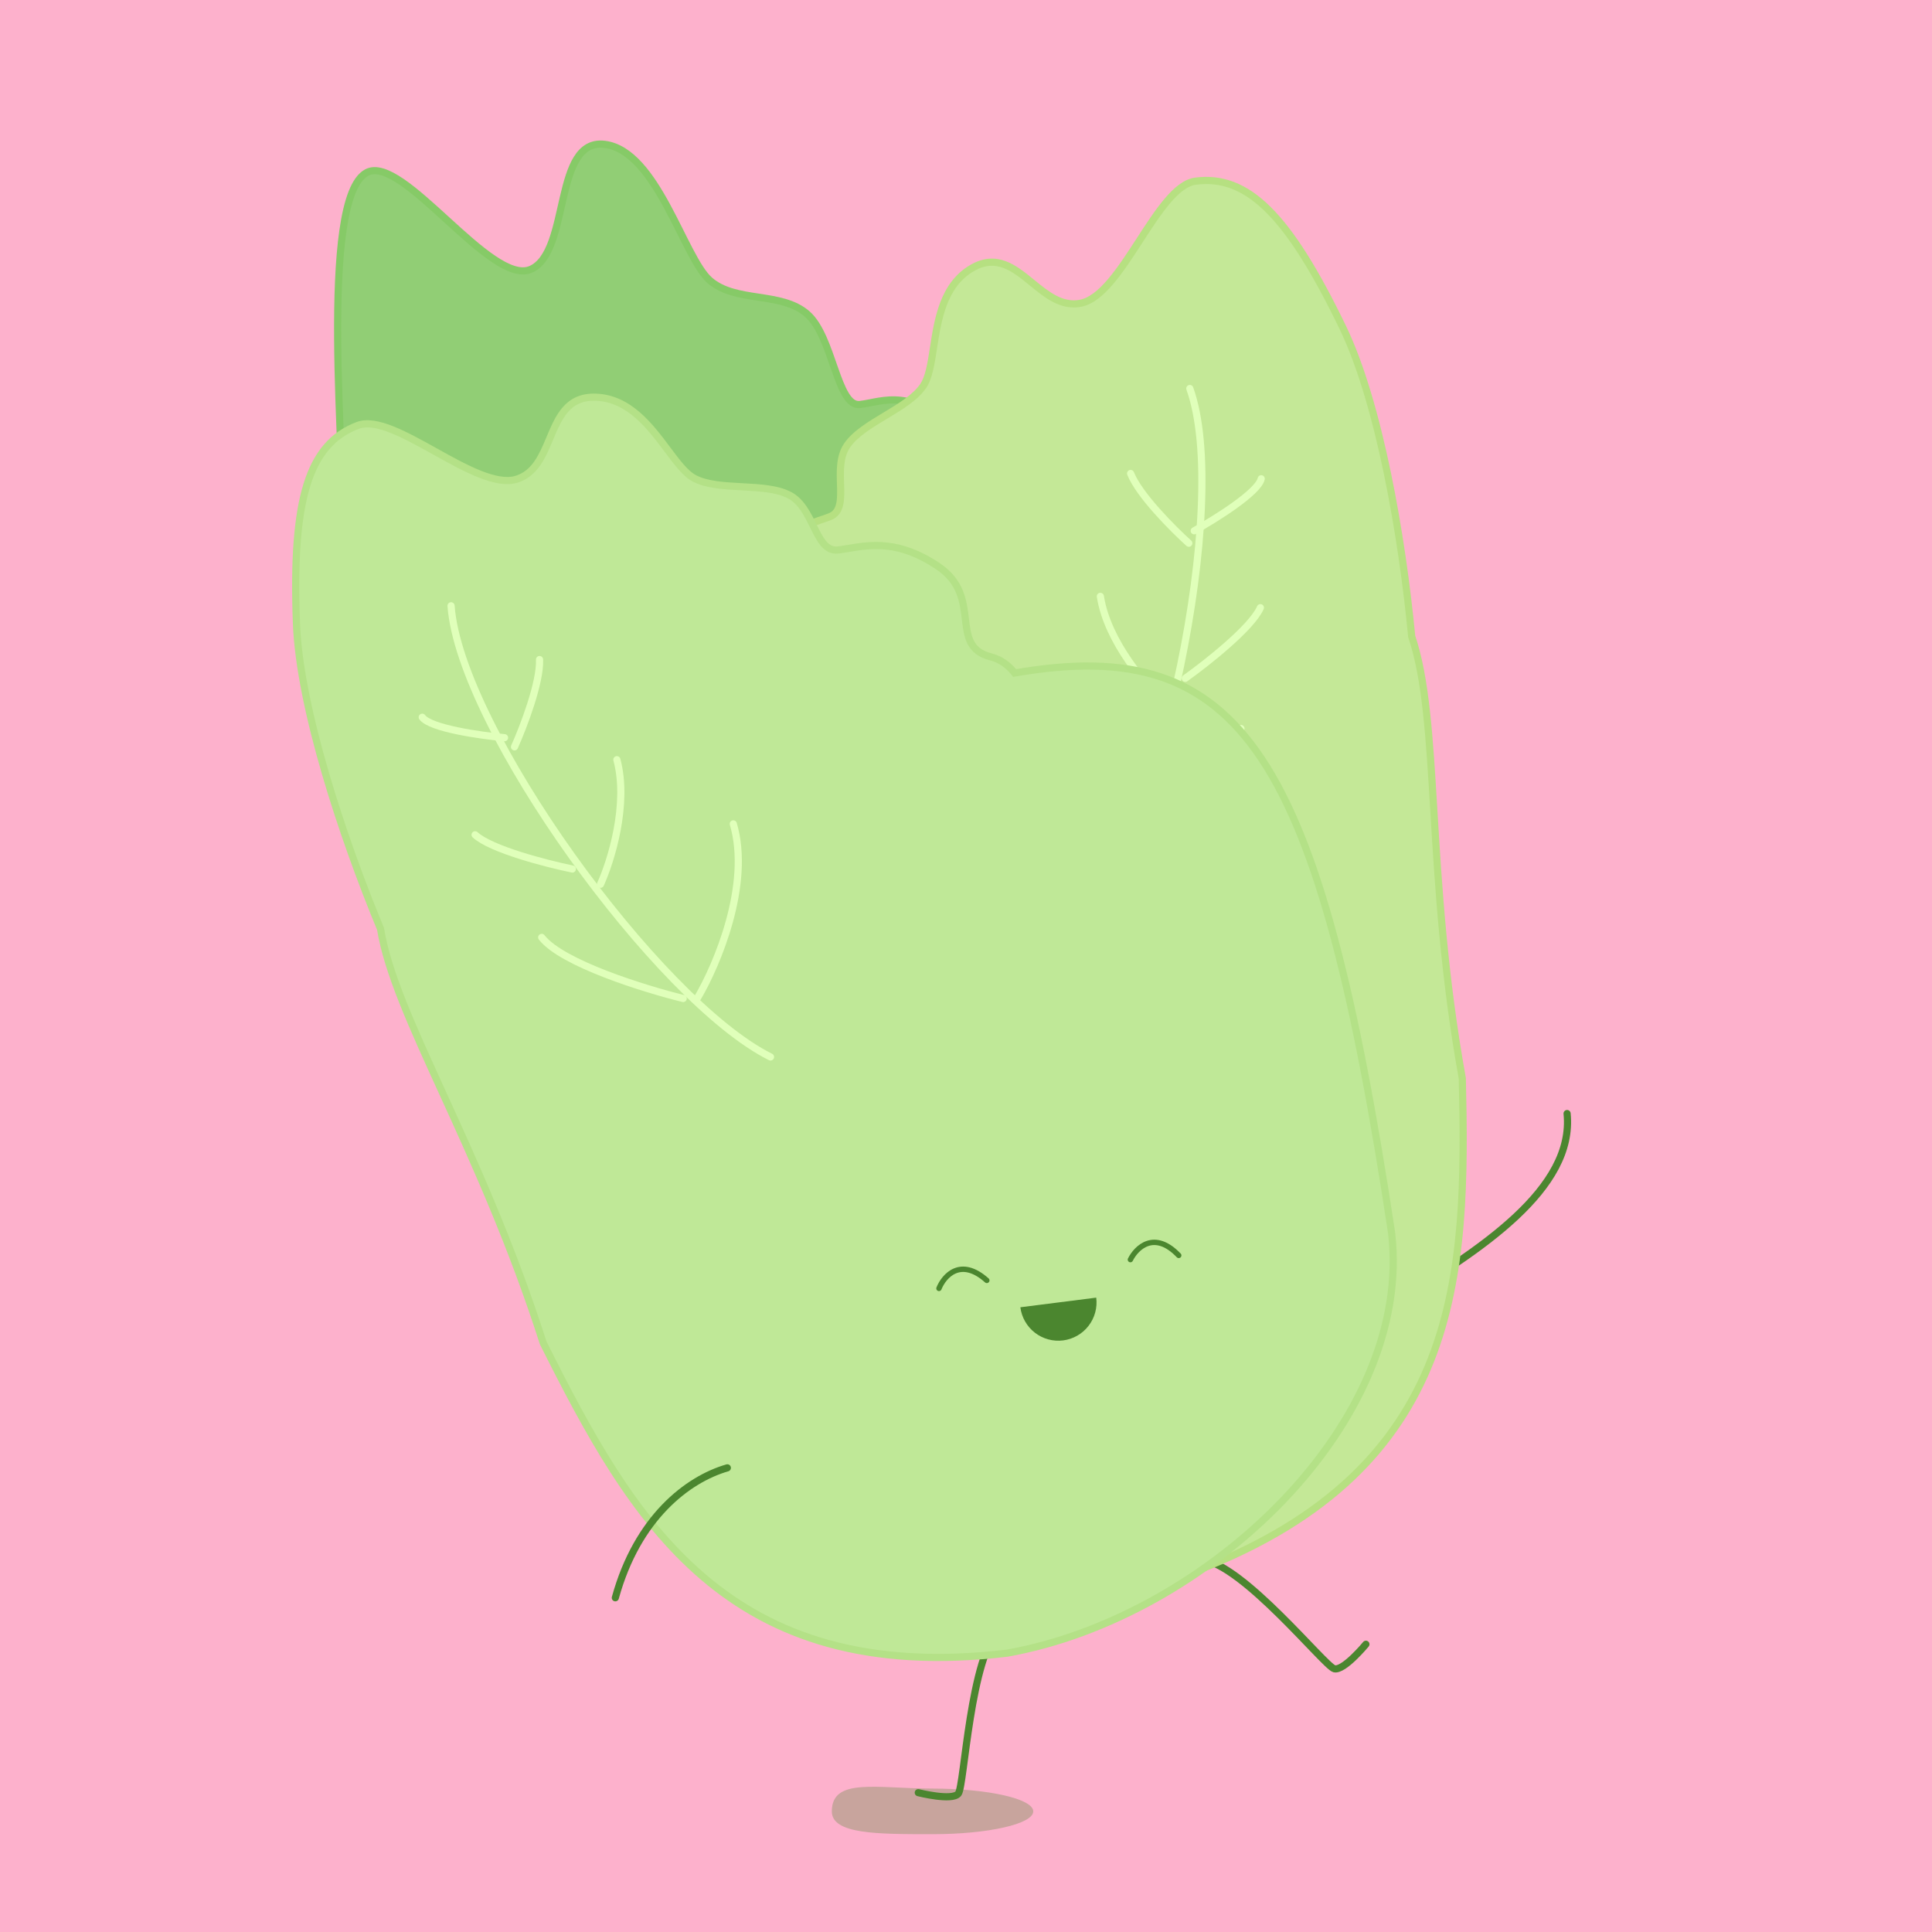 <svg width="1080" height="1080" viewBox="0 0 1080 1080" fill="none" xmlns="http://www.w3.org/2000/svg">
<rect width="1080" height="1080" fill="#FDB1CC"/>
<path d="M876.016 622.48C880.205 664.468 828.313 698.663 776.966 729.36" stroke="#4B862F" stroke-width="4" stroke-linecap="round"/>
<path d="M671.844 871.85C694.817 874.412 740.556 931.43 745.838 932.831C751.12 934.233 763.549 919.147 763.549 919.147" stroke="#4B862F" stroke-width="4" stroke-linecap="round"/>
<path d="M559.254 909.68C542.254 925.349 539.124 998.392 535.696 1002.65C532.268 1006.91 513.325 1002.11 513.325 1002.11" stroke="#4B862F" stroke-width="4" stroke-linecap="round"/>
<path d="M192.14 303.582C190.639 378.439 246.408 585.694 267.753 633.66C305.097 666.749 481.315 503.561 622.477 453.183C613.225 433.84 628.53 407.876 607.252 404.625C580.655 400.561 622.425 364.44 612.544 369.217C602.662 373.994 595.879 338.73 571.016 327.247C546.153 315.764 564.704 273.893 537.737 244.626C510.77 215.359 493.582 224.607 480.704 226.132C467.827 227.657 465.774 188.226 451.213 175.523C436.652 162.821 411.317 169.427 396.756 156.725C382.195 144.022 367.315 84.47 338.142 80.71C308.97 76.951 319.12 140.671 296.781 150.529C274.443 160.388 225.013 85.658 204.981 96.478C177.979 111.063 193.01 260.198 192.14 303.582Z" fill="#91CE75" stroke="#86CA67" stroke-width="4"/>
<path fill-rule="evenodd" clip-rule="evenodd" d="M789.149 355.755C783.883 300.498 771.017 225.291 750.621 183.062C720.338 120.36 697.449 97.513 668.312 101.262C657.609 102.639 647.439 118.345 637.061 134.372C626.482 150.71 615.687 167.381 603.891 169.544C593.375 171.472 585.126 164.735 576.958 158.065C566.977 149.914 557.118 141.863 543.393 149.842C527.272 159.214 524.291 178.508 521.818 194.511C520.463 203.282 519.26 211.063 516.131 215.681C511.712 222.203 503.26 227.291 494.807 232.38C486.355 237.468 477.902 242.556 473.483 249.078C469.372 255.145 469.626 263.153 469.857 270.456C470.122 278.853 470.359 286.318 463.898 288.83C462.141 289.513 460.248 290.148 458.252 290.817C446.514 294.752 431.182 299.892 418.833 323.167C411.609 336.784 415.662 347.216 419.208 356.344C422.755 365.472 425.795 373.295 416.544 381.696C412.238 385.606 410.029 390.569 409.042 395.905C285.838 436.217 280.242 516.517 369.746 771.073C408.249 870.169 561.095 912.806 669.837 877.722C817.222 820.406 820.045 713.29 817.442 602.851C807.083 545.371 804.051 495.009 801.53 453.145C799.057 412.064 797.076 379.166 789.149 355.755Z" fill="#C4E897"/>
<path d="M750.621 183.062L748.821 183.933L750.621 183.062ZM789.149 355.755L787.254 356.397L787.18 356.177L787.158 355.945L789.149 355.755ZM668.312 101.262L668.567 103.246L668.312 101.262ZM637.061 134.372L635.383 133.285L637.061 134.372ZM603.891 169.544L604.252 171.511L603.891 169.544ZM576.958 158.065L578.223 156.515L578.223 156.515L576.958 158.065ZM543.393 149.842L544.398 151.571L543.393 149.842ZM521.818 194.511L519.842 194.206L519.842 194.206L521.818 194.511ZM516.131 215.681L517.787 216.803L516.131 215.681ZM494.807 232.38L493.776 230.666L493.776 230.666L494.807 232.38ZM473.483 249.078L475.139 250.2L473.483 249.078ZM469.857 270.456L467.858 270.52L469.857 270.456ZM458.252 290.817L458.887 292.714L458.252 290.817ZM418.833 323.167L417.067 322.23L418.833 323.167ZM416.544 381.696L417.888 383.177L417.888 383.177L416.544 381.696ZM409.042 395.905L411.009 396.268L410.792 397.437L409.663 397.806L409.042 395.905ZM369.746 771.073L367.882 771.798L367.871 771.767L367.86 771.737L369.746 771.073ZM669.837 877.722L670.562 879.587L670.507 879.608L670.451 879.626L669.837 877.722ZM817.442 602.851L819.41 602.495L819.437 602.648L819.441 602.803L817.442 602.851ZM801.53 453.145L803.527 453.024L801.53 453.145ZM752.422 182.192C772.985 224.769 785.872 300.29 791.139 355.565L787.158 355.945C781.894 300.707 769.048 225.813 748.821 183.933L752.422 182.192ZM668.058 99.278C683.355 97.31 696.95 102.398 710.447 115.825C723.849 129.156 737.261 150.8 752.422 182.192L748.821 183.933C733.698 152.622 720.525 131.492 707.627 118.661C694.824 105.926 682.407 101.465 668.567 103.246L668.058 99.278ZM635.383 133.285C640.551 125.303 645.761 117.25 651.04 111.029C656.25 104.888 661.898 100.07 668.058 99.278L668.567 103.246C664.023 103.83 659.234 107.554 654.089 113.617C649.012 119.601 643.949 127.414 638.74 135.459L635.383 133.285ZM603.531 167.577C608.701 166.629 613.959 162.405 619.407 155.98C624.803 149.618 630.074 141.484 635.383 133.285L638.74 135.459C633.469 143.598 628.053 151.969 622.457 158.567C616.914 165.104 610.878 170.297 604.252 171.511L603.531 167.577ZM578.223 156.515C586.571 163.333 594.08 169.309 603.531 167.577L604.252 171.511C592.67 173.635 583.68 166.137 575.693 159.614L578.223 156.515ZM542.389 148.112C549.781 143.815 556.305 143.792 562.282 146.032C568.077 148.203 573.297 152.493 578.223 156.515L575.693 159.614C570.637 155.486 565.938 151.674 560.877 149.778C555.998 147.949 550.73 147.89 544.398 151.571L542.389 148.112ZM519.842 194.206C521.072 186.243 522.461 177.203 525.621 168.973C528.797 160.699 533.816 153.096 542.389 148.112L544.398 151.571C536.85 155.959 532.317 162.69 529.354 170.406C526.375 178.168 525.037 186.777 523.794 194.816L519.842 194.206ZM514.476 214.559C515.836 212.552 516.852 209.733 517.694 206.191C518.533 202.665 519.161 198.613 519.842 194.206L523.794 194.816C523.12 199.18 522.469 203.403 521.585 207.116C520.706 210.812 519.556 214.192 517.787 216.803L514.476 214.559ZM493.776 230.666C498.019 228.112 502.165 225.614 505.801 222.954C509.441 220.291 512.451 217.547 514.476 214.559L517.787 216.803C515.392 220.337 511.967 223.398 508.162 226.182C504.355 228.968 500.048 231.559 495.838 234.093L493.776 230.666ZM471.828 247.956C474.222 244.422 477.648 241.361 481.452 238.577C485.26 235.791 489.567 233.2 493.776 230.666L495.838 234.093C491.595 236.647 487.45 239.145 483.813 241.805C480.174 244.468 477.163 247.212 475.139 250.2L471.828 247.956ZM467.858 270.52C467.632 263.384 467.286 254.66 471.828 247.956L475.139 250.2C471.458 255.631 471.619 262.922 471.856 270.392L467.858 270.52ZM463.173 286.966C465.6 286.022 466.829 284.211 467.447 281.418C468.097 278.485 467.993 274.799 467.858 270.52L471.856 270.392C471.986 274.51 472.133 278.755 471.352 282.282C470.54 285.949 468.656 289.126 464.622 290.694L463.173 286.966ZM457.616 288.921C459.623 288.248 461.469 287.629 463.173 286.966L464.622 290.694C462.813 291.398 460.874 292.048 458.887 292.714L457.616 288.921ZM417.067 322.23C423.383 310.325 430.515 302.97 437.642 298.089C444.742 293.228 451.754 290.886 457.616 288.921L458.887 292.714C453.011 294.684 446.489 296.879 439.901 301.39C433.341 305.882 426.632 312.734 420.6 324.104L417.067 322.23ZM417.344 357.069C413.786 347.91 409.389 336.7 417.067 322.23L420.6 324.104C413.828 336.867 417.538 346.521 421.072 355.619L417.344 357.069ZM415.199 380.216C419.459 376.348 420.715 372.818 420.675 369.316C420.634 365.603 419.153 361.723 417.344 357.069L421.072 355.619C422.81 360.092 424.623 364.688 424.675 369.269C424.729 374.061 422.88 378.644 417.888 383.177L415.199 380.216ZM407.076 395.542C408.121 389.891 410.493 384.49 415.199 380.216L417.888 383.177C413.984 386.722 411.937 391.248 411.009 396.268L407.076 395.542ZM409.663 397.806C379.02 407.833 355.916 420.276 339.783 437.118C323.691 453.917 314.388 475.244 311.619 503.343C308.844 531.498 312.634 566.417 322.75 610.281C332.862 654.129 349.266 706.796 371.633 770.409L367.86 771.737C345.474 708.071 329.014 655.243 318.852 611.181C308.694 567.135 304.802 531.73 307.638 502.952C310.48 474.117 320.083 451.902 336.895 434.351C353.665 416.844 377.462 404.133 408.421 394.004L409.663 397.806ZM371.61 770.348C390.569 819.142 437.792 854.263 494.078 872.815C550.34 891.359 615.301 893.216 669.224 875.819L670.451 879.626C615.632 897.312 549.798 895.393 492.826 876.615C435.878 857.845 387.427 822.099 367.882 771.798L371.61 770.348ZM669.113 875.858C742.356 847.375 779.452 806.637 798.024 759.475C816.659 712.155 816.745 658.161 815.442 602.898L819.441 602.803C820.742 657.979 820.718 712.763 801.746 760.94C782.712 809.275 744.703 850.754 670.562 879.587L669.113 875.858ZM815.474 603.206C805.091 545.597 802.054 495.128 799.534 453.266L803.527 453.024C806.047 494.89 809.074 545.145 819.41 602.495L815.474 603.206ZM799.534 453.266C797.054 412.068 795.076 379.493 787.254 356.397L791.043 355.113C799.077 378.839 801.06 412.06 803.527 453.024L799.534 453.266Z" fill="#B6E081"/>
<path d="M603.722 520.095C648.624 466.081 688.13 281.209 665.111 217.178" stroke="#E0FFBA" stroke-width="4" stroke-linecap="round"/>
<path d="M664.553 303.654C655.663 295.645 636.709 276.636 632.017 264.677" stroke="#E0FFBA" stroke-width="4" stroke-linecap="round"/>
<path d="M627.689 473.394C610.381 461.023 574.63 427.525 570.087 392.506" stroke="#E0FFBA" stroke-width="4" stroke-linecap="round"/>
<path d="M651.64 393.353C641.112 383.97 619.066 358.834 615.104 333.358" stroke="#E0FFBA" stroke-width="4" stroke-linecap="round"/>
<path d="M635.16 470.46C652.801 456.823 689.205 425.084 693.692 407.22" stroke="#E0FFBA" stroke-width="4" stroke-linecap="round"/>
<path d="M662.576 379.188C674.554 370.65 699.72 350.8 704.56 339.698" stroke="#E0FFBA" stroke-width="4" stroke-linecap="round"/>
<path d="M667.578 296.716C679.377 290.165 703.386 275.178 705.024 267.634" stroke="#E0FFBA" stroke-width="4" stroke-linecap="round"/>
<path fill-rule="evenodd" clip-rule="evenodd" d="M212.721 519.26C191.448 467.995 167.525 395.543 165.723 348.677C163.048 279.089 172.541 248.168 200.028 237.797C210.126 233.987 226.474 243.08 243.156 252.359C260.163 261.819 277.516 271.471 288.946 267.841C299.137 264.606 303.26 254.784 307.344 245.058C312.333 233.175 317.262 221.436 333.124 222.037C351.756 222.743 363.44 238.38 373.131 251.35C378.442 258.458 383.155 264.765 388.084 267.373C395.046 271.057 404.896 271.581 414.747 272.105C424.598 272.629 434.449 273.153 441.411 276.837C447.887 280.264 451.42 287.454 454.642 294.011C458.347 301.551 461.64 308.253 468.524 307.438C470.395 307.216 472.364 306.888 474.442 306.541C486.652 304.505 502.602 301.844 524.425 316.597C537.193 325.229 538.508 336.344 539.658 346.069C540.809 355.794 541.795 364.131 553.905 367.205C559.541 368.636 563.821 371.981 567.195 376.229C694.898 353.974 737.512 422.252 777.899 689.056C790.389 794.639 675.427 904.058 562.947 924.139C405.915 942.734 353.17 849.474 303.658 750.732C285.84 695.113 264.89 649.219 247.476 611.069C230.388 573.633 216.704 543.655 212.721 519.26Z" fill="#BFE897"/>
<path d="M165.723 348.677L167.722 348.6L165.723 348.677ZM212.721 519.26L214.695 518.938L214.657 518.708L214.568 518.494L212.721 519.26ZM200.028 237.797L200.734 239.668L200.028 237.797ZM243.156 252.359L242.184 254.107L243.156 252.359ZM288.946 267.841L288.341 265.935L288.946 267.841ZM307.344 245.058L305.5 244.284L305.5 244.284L307.344 245.058ZM333.124 222.037L333.048 224.035L333.124 222.037ZM373.131 251.35L371.529 252.547L373.131 251.35ZM388.084 267.373L387.148 269.141L388.084 267.373ZM414.747 272.105L414.854 270.108L414.747 272.105ZM441.411 276.837L442.346 275.069L441.411 276.837ZM454.642 294.011L452.847 294.894L452.847 294.894L454.642 294.011ZM474.442 306.541L474.113 304.569L474.442 306.541ZM524.425 316.597L523.305 318.254L524.425 316.597ZM539.658 346.069L537.672 346.304L539.658 346.069ZM553.905 367.205L554.397 365.266L553.905 367.205ZM567.195 376.229L565.629 377.474L566.368 378.404L567.539 378.2L567.195 376.229ZM777.899 689.056L779.885 688.821L779.881 688.789L779.876 688.757L777.899 689.056ZM562.947 924.139L563.182 926.126L563.241 926.119L563.299 926.108L562.947 924.139ZM303.658 750.732L301.754 751.343L301.801 751.49L301.871 751.629L303.658 750.732ZM247.476 611.069L245.657 611.899L247.476 611.069ZM163.725 348.754C165.541 396.006 189.593 468.745 210.874 520.027L214.568 518.494C193.302 467.245 169.509 395.079 167.722 348.6L163.725 348.754ZM199.322 235.925C184.891 241.371 175.273 252.247 169.654 270.441C164.075 288.505 162.385 313.915 163.725 348.754L167.722 348.6C166.386 313.851 168.106 289.007 173.476 271.621C178.806 254.364 187.678 244.594 200.734 239.668L199.322 235.925ZM244.129 250.611C235.821 245.99 227.442 241.326 219.862 238.311C212.38 235.335 205.133 233.733 199.322 235.925L200.734 239.668C205.021 238.05 210.996 239.09 218.384 242.028C225.674 244.927 233.81 249.449 242.184 254.107L244.129 250.611ZM288.341 265.935C283.332 267.526 276.707 266.265 268.882 263.15C261.133 260.066 252.663 255.358 244.129 250.611L242.184 254.107C250.657 258.82 259.366 263.668 267.402 266.867C275.363 270.036 283.13 271.786 289.551 269.748L288.341 265.935ZM305.5 244.284C301.326 254.225 297.499 263.027 288.341 265.935L289.551 269.748C300.774 266.184 305.195 255.343 309.188 245.832L305.5 244.284ZM333.2 220.038C324.656 219.714 318.885 222.757 314.658 227.542C310.56 232.18 307.962 238.42 305.5 244.284L309.188 245.832C311.715 239.813 314.076 234.241 317.655 230.19C321.106 226.284 325.73 223.758 333.048 224.035L333.2 220.038ZM374.733 250.152C369.911 243.698 364.443 236.368 357.793 230.585C351.106 224.77 343.108 220.414 333.2 220.038L333.048 224.035C341.772 224.366 348.932 228.181 355.168 233.604C361.44 239.058 366.66 246.031 371.529 252.547L374.733 250.152ZM389.019 265.605C386.877 264.471 384.658 262.459 382.252 259.727C379.857 257.008 377.402 253.724 374.733 250.152L371.529 252.547C374.172 256.084 376.728 259.507 379.25 262.371C381.76 265.221 384.362 267.666 387.148 269.141L389.019 265.605ZM414.854 270.108C409.909 269.845 405.076 269.586 400.617 268.944C396.154 268.302 392.209 267.293 389.019 265.605L387.148 269.141C390.921 271.137 395.382 272.232 400.047 272.904C404.717 273.576 409.735 273.841 414.641 274.102L414.854 270.108ZM442.346 275.069C438.574 273.073 434.113 271.978 429.448 271.307C424.778 270.634 419.76 270.369 414.854 270.108L414.641 274.102C419.586 274.365 424.418 274.624 428.877 275.266C433.34 275.908 437.286 276.917 440.475 278.605L442.346 275.069ZM456.437 293.129C453.289 286.723 449.502 278.856 442.346 275.069L440.475 278.605C446.273 281.673 449.551 288.186 452.847 294.894L456.437 293.129ZM468.289 305.452C465.703 305.758 463.769 304.735 461.912 302.559C459.963 300.274 458.325 296.971 456.437 293.129L452.847 294.894C454.664 298.591 456.525 302.408 458.869 305.156C461.307 308.012 464.46 309.933 468.759 309.424L468.289 305.452ZM474.113 304.569C472.025 304.917 470.105 305.237 468.289 305.452L468.759 309.424C470.686 309.196 472.704 308.859 474.771 308.514L474.113 304.569ZM525.545 314.94C514.383 307.395 504.635 304.248 496.052 303.286C487.502 302.327 480.211 303.551 474.113 304.569L474.771 308.514C480.883 307.495 487.672 306.371 495.606 307.261C503.505 308.147 512.644 311.047 523.305 318.254L525.545 314.94ZM541.644 345.834C540.49 336.076 539.113 324.113 525.545 314.94L523.305 318.254C535.272 326.345 536.525 336.611 537.672 346.304L541.644 345.834ZM554.397 365.266C548.822 363.851 546.057 361.324 544.448 358.213C542.744 354.914 542.231 350.794 541.644 345.834L537.672 346.304C538.236 351.07 538.792 355.98 540.895 360.05C543.095 364.306 546.878 367.484 553.413 369.143L554.397 365.266ZM568.761 374.985C565.187 370.486 560.559 366.83 554.397 365.266L553.413 369.143C558.524 370.441 562.454 373.476 565.629 377.474L568.761 374.985ZM567.539 378.2C599.301 372.664 625.54 372.804 647.687 380.1C669.777 387.377 687.997 401.842 703.625 425.353C719.284 448.911 732.319 481.525 743.964 525.007C755.606 568.474 765.829 622.682 775.921 689.356L779.876 688.757C769.775 622.028 759.526 567.65 747.828 523.972C736.134 480.309 722.962 447.218 706.956 423.138C690.919 399.011 672.018 383.904 648.939 376.301C625.917 368.716 598.941 368.667 566.852 374.259L567.539 378.2ZM775.913 689.291C782.063 741.28 756.841 794.466 715.843 837.278C674.862 880.07 618.373 912.213 562.596 922.17L563.299 926.108C620.002 915.985 677.233 883.377 718.731 840.044C760.212 796.729 786.225 742.415 779.885 688.821L775.913 689.291ZM562.712 922.153C484.675 931.394 432.808 912.841 394.282 879.916C355.628 846.883 330.222 799.245 305.446 749.836L301.871 751.629C326.607 800.961 352.329 849.325 391.683 882.957C431.166 916.7 484.188 935.479 563.182 926.126L562.712 922.153ZM305.563 750.122C287.704 694.377 266.709 648.387 249.296 610.238L245.657 611.899C263.072 650.051 283.975 695.848 301.754 751.343L305.563 750.122ZM249.296 610.238C232.159 572.697 218.624 543.004 214.695 518.938L210.747 519.583C214.784 544.305 228.617 574.57 245.657 611.899L249.296 610.238Z" fill="#B4E187"/>
<path d="M524.889 720.228C527.675 713.264 536.927 702.62 551.641 715.751" stroke="#4B862F" stroke-width="3" stroke-linecap="round"/>
<path d="M430.722 590.848C367.824 559.611 256.97 406.51 252.144 338.635" stroke="#E0FFBA" stroke-width="4" stroke-linecap="round"/>
<path d="M287.606 417.501C292.5 406.579 302.152 381.526 301.61 368.69" stroke="#E0FFBA" stroke-width="4" stroke-linecap="round"/>
<path d="M389.928 557.832C400.757 539.515 419.916 494.416 409.918 460.549" stroke="#E0FFBA" stroke-width="4" stroke-linecap="round"/>
<path d="M335.671 494.315C341.507 481.474 351.511 449.567 344.838 424.663" stroke="#E0FFBA" stroke-width="4" stroke-linecap="round"/>
<path d="M381.908 558.17C360.262 552.834 314.138 538.532 302.814 524.01" stroke="#E0FFBA" stroke-width="4" stroke-linecap="round"/>
<path d="M319.945 485.782C305.539 482.82 274.499 474.845 265.584 466.65" stroke="#E0FFBA" stroke-width="4" stroke-linecap="round"/>
<path d="M282.035 412.378C268.595 411.161 240.579 407.166 236.032 400.929" stroke="#E0FFBA" stroke-width="4" stroke-linecap="round"/>
<path d="M631.898 704.136C635.225 697.414 645.287 687.532 658.92 701.784" stroke="#4B862F" stroke-width="3" stroke-linecap="round"/>
<path d="M612.8 725.386C613.154 728.172 612.956 731.001 612.217 733.71C611.478 736.42 610.212 738.957 608.493 741.177C606.774 743.398 604.634 745.257 602.197 746.65C599.759 748.044 597.071 748.943 594.286 749.297C591.501 749.65 588.674 749.452 585.966 748.713C583.257 747.973 580.721 746.707 578.502 744.987C576.283 743.267 574.424 741.127 573.031 738.688C571.639 736.25 570.74 733.56 570.386 730.774L591.593 728.08L612.8 725.386Z" fill="#4B862F"/>
<path d="M406.586 820.536C384.377 826.95 356.261 848.488 343.975 893.166" stroke="#4B862F" stroke-width="4" stroke-linecap="round"/>
<path opacity="0.3" d="M464.995 1012.57C464.995 1025.32 490.201 1025.32 521.295 1025.32C552.389 1025.32 577.595 1019.61 577.595 1012.57C577.595 1005.54 552.389 999.831 521.295 999.831C490.201 999.831 464.995 993.46 464.995 1012.57Z" fill="#4B862F"/>
</svg>
